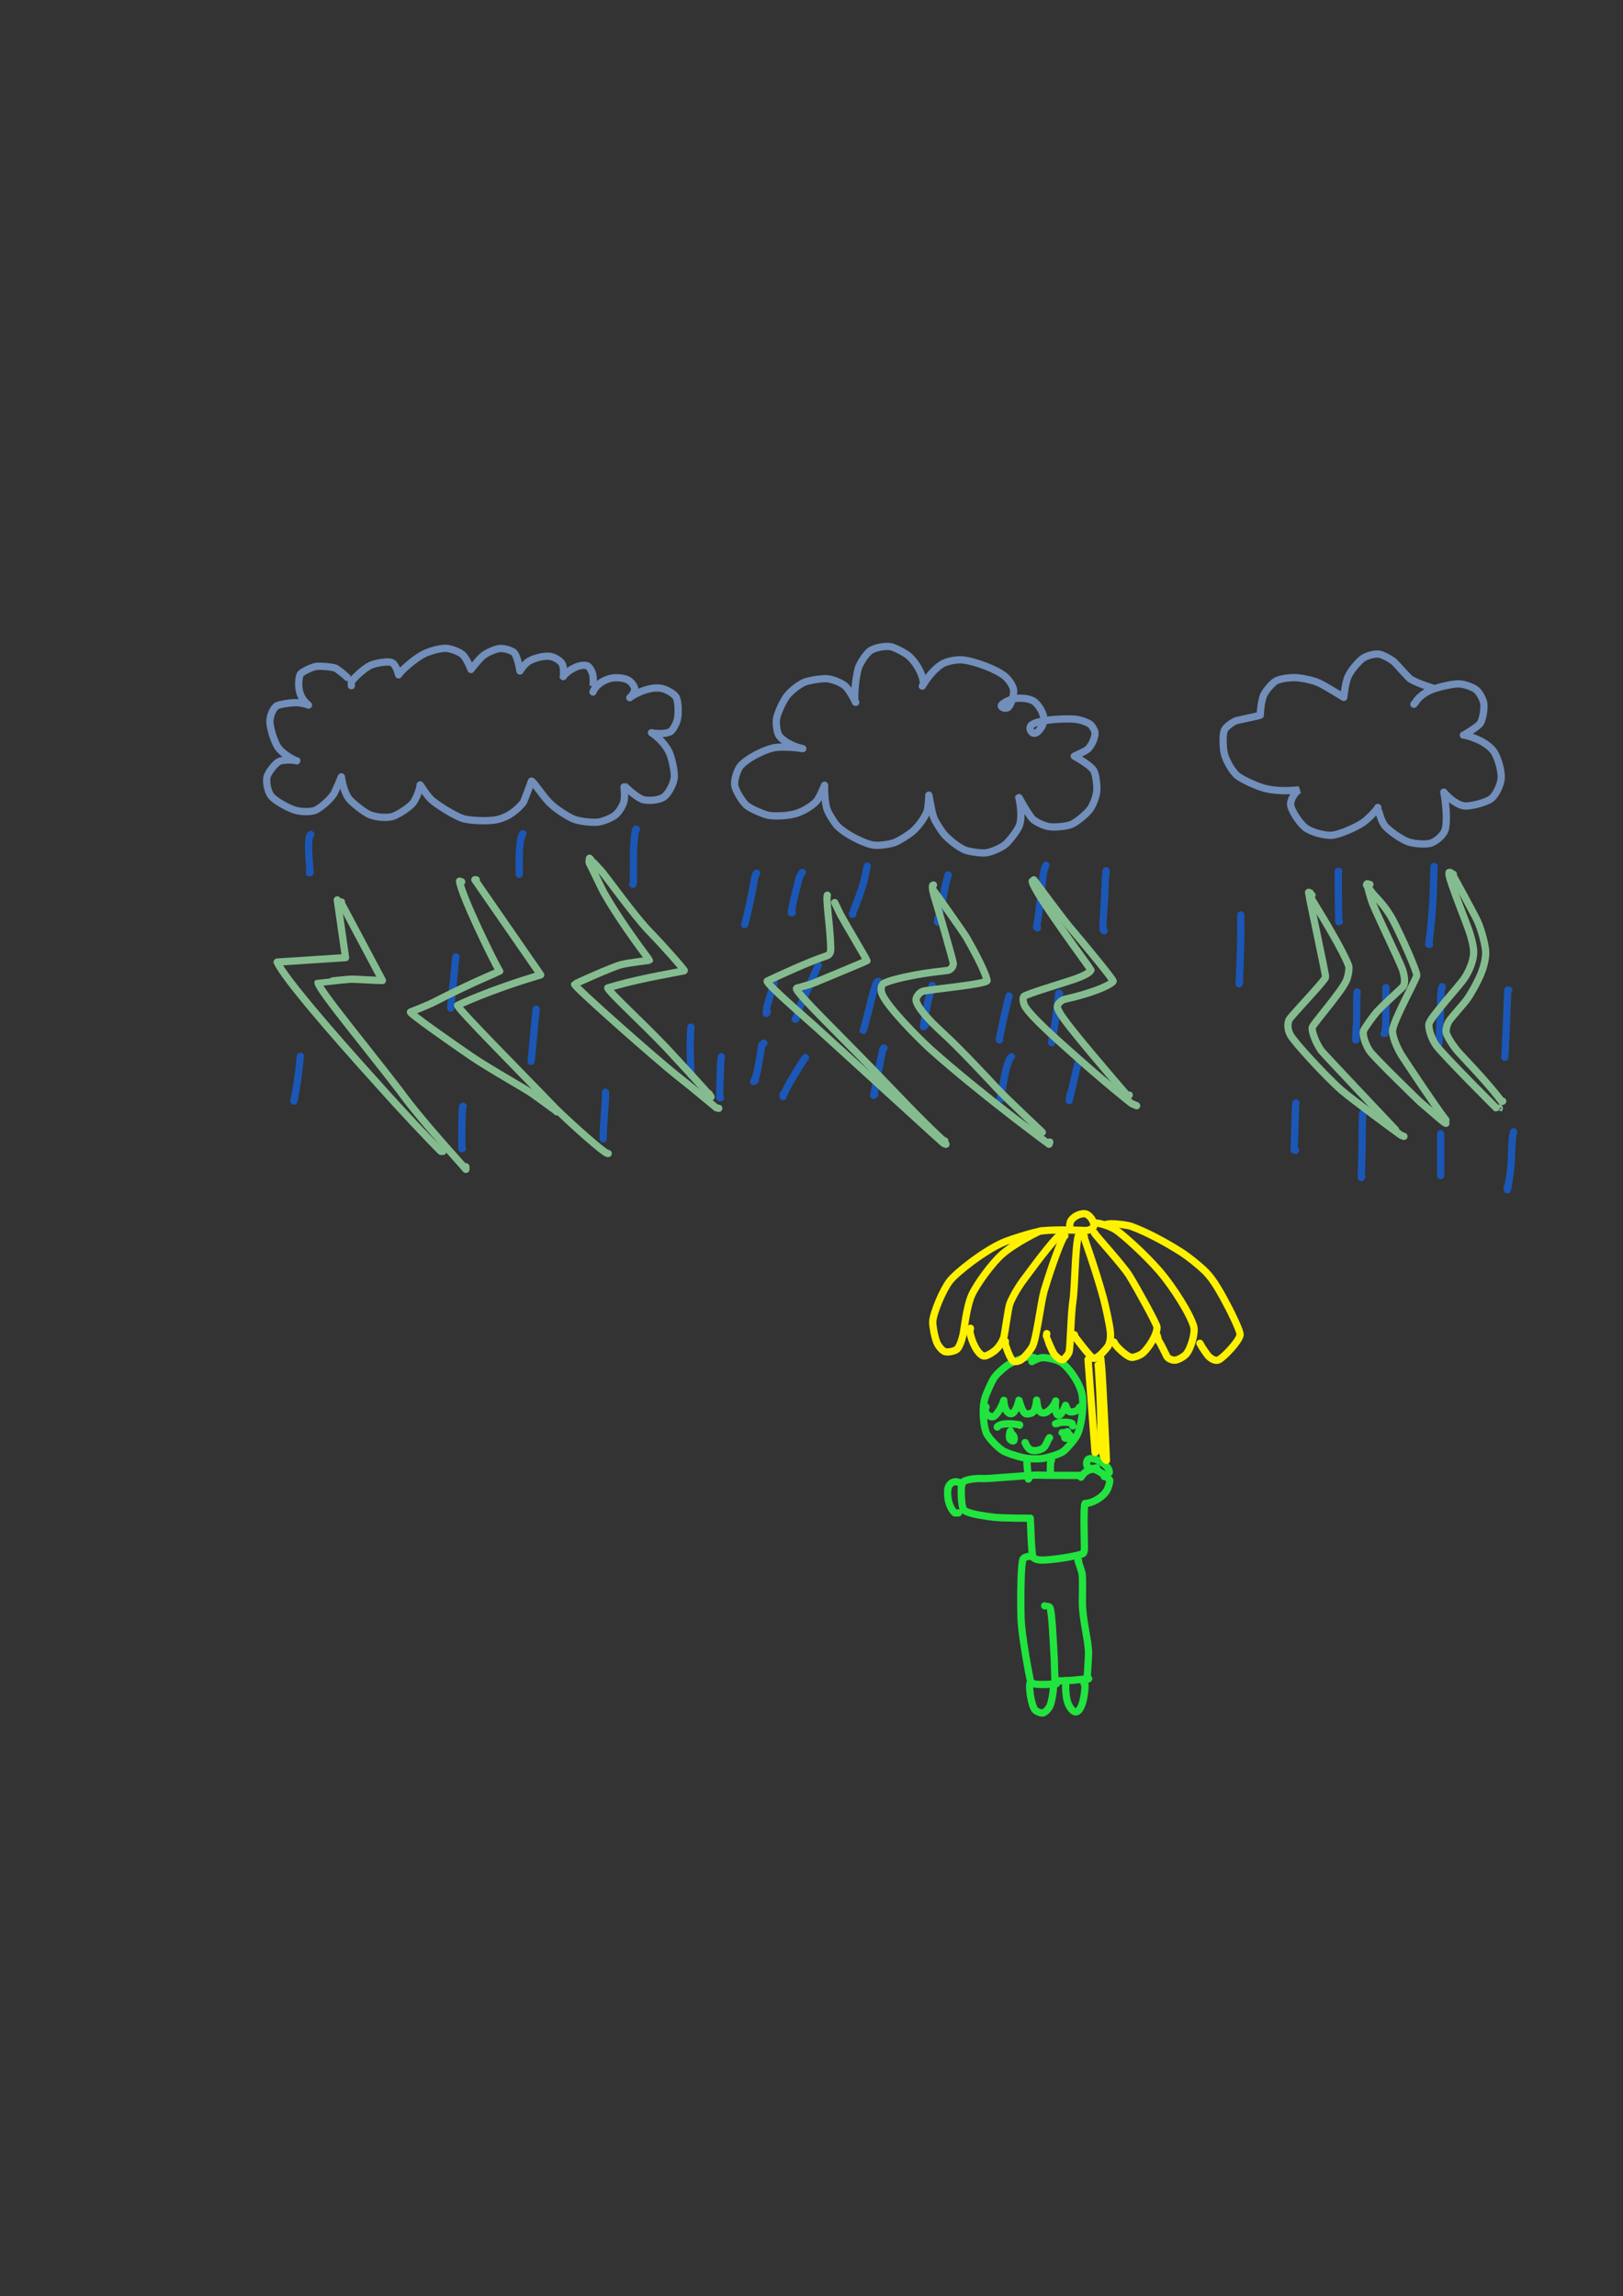 <?xml version="1.0" encoding="UTF-8" standalone="no"?>
<!DOCTYPE svg PUBLIC "-//W3C//DTD SVG 1.1//EN" "http://www.w3.org/Graphics/SVG/1.1/DTD/svg11.dtd">
<svg width="64.20" height="90.84" viewBox="0.00 0.00 535.00 757.00" xmlns="http://www.w3.org/2000/svg" xmlns:xlink="http://www.w3.org/1999/xlink">
<rect x="0.00" y="0.00" width="535.00" height="757.00" fill="#333333" stroke="none"/>
<g stroke-linecap="round" id="188">
<path d="M341.78,447.97 C340.91,447.44 339.56,447.27 338.89,447.32 C338.13,447.40 335.86,448.01 332.78,449.64 C331.53,450.32 328.90,452.57 327.77,454.11 C326.95,455.27 324.96,459.64 324.54,461.36 C323.65,465.17 324.30,470.71 325.24,472.64 C326.09,474.33 328.88,477.20 330.71,478.33 C331.80,478.97 334.58,479.93 337.27,480.55 C339.41,481.02 342.75,481.07 344.45,480.67 C348.40,479.73 350.23,478.81 350.84,478.23 C353.41,475.72 354.76,473.78 355.25,472.66 C356.71,469.20 357.45,462.33 356.51,458.95 C355.29,454.68 351.83,450.47 349.89,449.19 C348.15,448.07 344.74,447.47 343.48,447.58 C342.33,447.69 340.60,448.61 340.14,448.88" fill="none" stroke="rgb(33, 228, 63)" stroke-width="2.39" stroke-opacity="1.00" stroke-linejoin="round"/>
<path d="M325.04,463.81 C324.90,464.00 324.73,464.92 324.87,465.57 C325.02,466.19 326.27,466.97 326.93,467.10 C328.24,467.31 330.24,463.88 330.89,461.63 C330.86,463.87 332.03,466.31 333.46,466.05 C334.61,465.80 335.51,463.26 335.89,461.58 C335.93,461.59 336.84,465.53 338.10,466.05 C338.67,466.27 339.93,466.02 340.40,465.64 C341.41,464.80 341.67,462.14 341.71,461.57 C341.87,463.14 342.24,464.66 342.58,465.11 C344.41,467.48 347.60,463.42 348.00,461.85 C347.61,464.65 348.23,467.03 349.27,466.51 C350.13,466.05 351.07,463.81 351.25,463.29 C351.35,463.44 351.79,464.74 352.22,465.19 C352.75,465.70 354.53,465.50 355.34,464.68 C355.47,464.54 355.64,464.29 355.84,463.91" fill="none" stroke="rgb(33, 228, 63)" stroke-width="2.39" stroke-opacity="1.00" stroke-linejoin="round"/>
<path d="M328.72,470.45 C328.72,470.25 329.49,469.70 330.49,469.52 C333.00,469.09 336.08,469.72 336.11,469.73 C336.11,469.73 336.09,469.86 336.09,469.86" fill="none" stroke="rgb(33, 228, 63)" stroke-width="2.39" stroke-opacity="1.00" stroke-linejoin="round"/>
<path d="M333.07,471.76 C332.77,472.12 332.59,473.52 332.85,474.28 C333.05,474.84 333.87,475.16 334.18,474.96 C334.70,473.89 333.84,472.82 333.41,472.64 C333.35,472.62 333.27,472.58 333.15,472.52" fill="none" stroke="rgb(33, 228, 63)" stroke-width="2.39" stroke-opacity="1.00" stroke-linejoin="round"/>
<path d="M348.53,469.29 C348.53,469.29 347.93,469.36 347.93,469.36 C348.13,469.19 349.29,468.89 350.60,468.85 C351.82,468.82 353.00,469.02 353.38,469.29 C353.38,469.29 353.63,470.09 353.63,470.09" fill="none" stroke="rgb(33, 228, 63)" stroke-width="2.39" stroke-opacity="1.00" stroke-linejoin="round"/>
<path d="M351.91,471.99 C351.81,471.99 351.55,472.02 351.44,472.09 C351.09,472.31 350.81,473.62 351.01,474.04 C352.21,474.58 352.63,473.23 352.61,473.02 C352.45,472.82 352.19,472.63 351.91,472.54 C351.74,472.49 350.70,472.37 350.09,472.30" fill="none" stroke="rgb(33, 228, 63)" stroke-width="2.39" stroke-opacity="1.00" stroke-linejoin="round"/>
<path d="M337.87,475.59 C337.87,475.59 337.95,475.59 337.95,475.59 C338.21,476.42 338.88,477.41 339.45,477.81 C340.72,478.66 343.41,478.17 344.40,476.84 C344.80,476.29 345.47,474.69 345.61,474.46 C345.66,474.36 345.78,474.20 345.96,473.96" fill="none" stroke="rgb(33, 228, 63)" stroke-width="2.39" stroke-opacity="1.00" stroke-linejoin="round"/>
<path d="M338.55,482.42 C338.55,482.42 338.55,482.32 338.55,482.32 C338.55,482.32 338.50,482.27 338.50,482.27 C338.50,482.27 338.98,487.61 338.98,487.61 C338.98,487.61 339.30,487.00 339.30,487.00" fill="none" stroke="rgb(33, 228, 63)" stroke-width="2.39" stroke-opacity="1.00" stroke-linejoin="round"/>
<path d="M346.58,481.45 C346.58,481.45 346.40,481.47 346.40,481.47 C346.33,481.67 346.30,481.92 346.27,482.65 C346.21,484.22 346.21,485.29 346.27,485.81 C346.29,486.01 346.48,486.23 346.55,486.31" fill="none" stroke="rgb(33, 228, 63)" stroke-width="2.39" stroke-opacity="1.00" stroke-linejoin="round"/>
<path d="M356.42,486.33 C356.17,486.39 355.93,486.41 354.64,486.40 C351.31,486.40 345.72,486.40 341.88,486.29 C340.05,486.25 326.06,487.48 324.74,487.44 C320.19,487.23 317.37,488.06 317.08,489.05 C316.69,490.47 316.80,495.87 317.53,497.51 C317.93,498.37 320.26,499.29 327.75,500.20 C330.65,500.51 339.21,500.52 339.64,500.52 C339.70,500.70 339.94,511.93 340.49,513.22 C340.77,513.84 341.77,514.24 343.07,514.30 C346.58,514.42 355.38,512.94 356.93,512.19 C357.21,512.04 357.46,511.54 357.47,510.27 C357.46,508.72 357.08,496.28 357.67,495.65 C360.36,495.55 363.66,493.45 364.88,491.28 C365.39,490.36 365.86,488.58 365.83,488.07 C365.77,487.45 362.03,484.55 360.56,484.38 C359.32,484.26 357.56,485.11 356.67,486.50 C356.56,486.66 356.46,486.83 356.35,486.99" fill="none" stroke="rgb(33, 228, 63)" stroke-width="2.39" stroke-opacity="1.00" stroke-linejoin="round"/>
<path d="M361.45,483.85 C360.77,484.18 359.36,484.14 358.94,483.99 C358.13,483.67 357.95,481.90 358.57,481.20 C359.17,480.54 361.42,480.65 364.03,482.70 C365.39,483.77 365.73,484.97 365.66,485.44 C365.66,485.44 364.00,486.78 364.00,486.78" fill="none" stroke="rgb(33, 228, 63)" stroke-width="2.39" stroke-opacity="1.00" stroke-linejoin="round"/>
<path d="M317.08,489.48 C317.08,489.48 317.08,489.29 317.08,489.29 C316.94,489.07 315.92,488.57 315.32,488.49 C313.89,488.31 312.59,489.43 312.43,491.07 C311.99,496.12 314.54,498.78 314.87,498.79 C314.99,498.79 315.35,498.78 315.94,498.75" fill="none" stroke="rgb(33, 228, 63)" stroke-width="2.39" stroke-opacity="1.00" stroke-linejoin="round"/>
<path d="M340.16,513.18 C340.00,513.13 339.87,513.09 339.76,513.08 C338.80,513.00 337.58,513.41 337.25,513.94 C336.57,515.17 336.39,524.82 336.55,532.64 C336.57,538.84 339.63,554.16 339.73,554.45 C340.12,555.51 344.11,555.44 348.23,555.10 C348.23,555.10 348.36,554.60 348.36,554.60" fill="none" stroke="rgb(33, 228, 63)" stroke-width="2.39" stroke-opacity="1.00" stroke-linejoin="round"/>
<path d="M355.56,514.48 C355.56,514.48 355.36,514.48 355.36,514.48 C355.41,514.80 356.52,517.75 356.71,518.84 C356.86,519.77 356.87,522.37 356.79,527.66 C356.70,533.97 358.92,541.00 358.82,545.21 C358.75,547.58 358.38,552.69 358.39,552.90 C358.40,553.08 358.46,553.31 358.57,553.60" fill="none" stroke="rgb(33, 228, 63)" stroke-width="2.39" stroke-opacity="1.00" stroke-linejoin="round"/>
<path d="M344.36,529.39 C344.34,529.39 345.58,529.52 346.01,529.86 C346.74,530.52 347.22,541.43 347.54,547.26 C347.57,549.74 347.74,553.88 347.75,553.99 C349.89,554.46 357.43,553.57 358.45,553.43 C358.64,553.41 358.78,553.40 358.87,553.40" fill="none" stroke="rgb(33, 228, 63)" stroke-width="2.39" stroke-opacity="1.00" stroke-linejoin="round"/>
<path d="M339.96,554.90 C339.96,554.90 339.61,554.82 339.61,554.82 C338.99,555.45 339.86,562.16 341.16,563.68 C341.77,564.37 343.26,564.82 343.79,564.73 C344.33,564.60 345.48,563.64 346.03,562.54 C346.67,561.19 347.26,557.80 347.26,555.71 C347.26,555.71 347.36,555.80 347.36,555.80" fill="none" stroke="rgb(33, 228, 63)" stroke-width="2.39" stroke-opacity="1.00" stroke-linejoin="round"/>
<path d="M351.36,554.30 C351.36,554.30 351.36,554.05 351.36,554.05 C351.36,554.05 351.31,554.00 351.31,554.00 C351.27,554.07 351.26,554.37 351.26,554.51 C351.26,557.88 351.46,560.20 352.18,561.83 C352.89,563.38 353.89,564.30 354.45,564.36 C356.88,564.51 357.74,557.58 357.66,555.41 C357.66,555.41 357.37,555.10 357.37,555.10" fill="none" stroke="rgb(33, 228, 63)" stroke-width="2.39" stroke-opacity="1.00" stroke-linejoin="round"/>
<path d="M352.91,405.09 C352.91,405.09 352.74,405.04 352.74,405.04 C352.59,404.78 352.56,403.71 352.77,402.98 C353.26,401.36 355.76,399.98 357.58,400.12 C359.13,400.26 360.99,402.92 360.49,404.36 C360.22,405.05 359.14,405.68 357.69,405.65 C354.47,405.51 346.83,405.30 343.38,405.80 C340.42,406.24 333.22,408.53 330.78,409.56 C324.48,412.28 315.46,419.33 313.10,422.28 C310.83,425.17 307.55,432.96 307.46,435.80 C307.45,437.36 308.10,440.74 308.78,442.49 C309.27,443.70 310.48,445.23 311.44,445.58 C312.59,445.96 314.85,445.35 315.46,444.81 C316.04,444.25 316.84,442.70 317.48,439.88 C317.85,438.18 318.60,430.71 320.36,426.85 C322.07,423.16 327.16,416.27 330.33,413.50 C334.87,409.56 343.08,405.62 343.26,405.66 C343.31,405.68 343.46,405.70 343.72,405.72" fill="none" stroke="rgb(255, 242, 0)" stroke-width="2.39" stroke-opacity="1.00" stroke-linejoin="round"/>
<path d="M349.81,407.09 C349.81,407.09 349.78,406.86 349.78,406.86 C348.30,407.50 342.89,414.46 337.08,422.38 C335.08,425.16 333.37,428.36 332.81,429.99 C332.34,431.41 331.16,439.93 330.91,440.79 C330.43,442.36 329.29,444.08 328.12,445.10 C326.99,446.07 325.09,447.16 324.31,447.04 C322.42,446.67 320.24,442.41 319.74,439.11 C319.69,438.83 319.81,438.33 319.90,437.89" fill="none" stroke="rgb(255, 242, 0)" stroke-width="2.39" stroke-opacity="1.00" stroke-linejoin="round"/>
<path d="M351.02,407.42 C351.02,407.42 351.02,407.31 351.02,407.31 C350.12,407.99 346.85,416.71 344.14,425.72 C343.06,429.67 341.63,441.55 340.28,444.00 C339.56,445.28 337.63,447.56 336.60,448.28 C335.66,448.91 334.39,449.01 333.92,448.66 C332.81,447.77 331.35,443.20 331.36,443.12 C331.37,442.99 331.39,442.70 331.42,442.23" fill="none" stroke="rgb(255, 242, 0)" stroke-width="2.39" stroke-opacity="1.00" stroke-linejoin="round"/>
<path d="M355.56,407.42 C355.56,407.42 355.45,407.42 355.45,407.42 C354.35,411.60 354.37,424.22 353.68,428.80 C352.93,433.78 352.85,444.83 352.35,445.92 C351.83,446.94 350.88,448.09 350.30,448.28 C349.60,448.47 348.09,447.39 347.26,446.06 C346.74,445.18 344.87,440.77 344.88,440.72 C344.93,440.36 344.99,440.00 345.05,439.64" fill="none" stroke="rgb(255, 242, 0)" stroke-width="2.39" stroke-opacity="1.00" stroke-linejoin="round"/>
<path d="M357.44,407.64 C357.39,407.58 357.33,407.53 357.28,407.47 C357.26,407.46 357.24,407.44 357.22,407.42 C357.40,408.33 360.95,417.77 363.78,428.12 C364.50,430.82 365.75,436.59 366.02,439.08 C366.26,441.39 365.66,443.29 365.10,444.02 C362.66,447.13 361.07,447.95 360.35,447.79 C359.50,447.54 354.44,440.81 354.40,440.73 C354.39,440.70 354.32,440.46 354.17,440.01" fill="none" stroke="rgb(255, 242, 0)" stroke-width="2.39" stroke-opacity="1.00" stroke-linejoin="round"/>
<path d="M360.88,406.53 C360.88,406.53 360.77,406.53 360.77,406.53 C361.44,407.53 370.32,417.39 372.15,420.34 C375.18,425.26 381.17,436.24 381.37,437.40 C381.70,439.59 378.45,444.85 376.34,446.35 C375.42,446.98 373.76,447.55 373.00,447.48 C371.39,447.28 368.34,444.14 367.97,443.66 C367.78,443.41 367.52,442.99 367.19,442.40" fill="none" stroke="rgb(255, 242, 0)" stroke-width="2.39" stroke-opacity="1.00" stroke-linejoin="round"/>
<path d="M361.65,403.21 C361.65,403.21 361.54,403.21 361.54,403.21 C362.73,403.27 365.99,404.27 367.86,405.49 C369.99,406.91 377.30,413.35 382.30,419.14 C386.77,424.39 392.33,433.18 393.52,437.39 C394.04,439.39 392.62,444.52 391.01,446.39 C390.19,447.32 388.42,448.26 387.45,448.40 C386.48,448.51 385.18,448.00 384.67,447.22 C384.48,446.91 382.82,443.31 381.93,441.98 C381.84,441.85 381.75,441.47 381.47,440.30" fill="none" stroke="rgb(255, 242, 0)" stroke-width="2.39" stroke-opacity="1.00" stroke-linejoin="round"/>
<path d="M364.20,403.76 C364.32,403.73 365.04,403.44 366.43,403.43 C368.13,403.44 371.65,403.85 372.92,404.30 C377.67,406.07 383.69,409.15 389.75,413.03 C391.58,414.24 395.12,416.97 397.51,419.34 C399.89,421.73 402.29,425.86 405.21,431.49 C405.67,432.41 408.98,438.96 408.79,440.12 C408.27,442.36 403.64,447.24 401.78,448.28 C400.84,448.78 399.26,448.18 398.13,446.81 C397.62,446.18 396.41,444.37 396.29,444.17 C396.19,444.01 395.94,443.56 395.53,442.85" fill="none" stroke="rgb(255, 242, 0)" stroke-width="2.39" stroke-opacity="1.00" stroke-linejoin="round"/>
<path d="M358.77,448.16 C358.77,448.16 358.66,448.19 358.66,448.19 C358.66,448.19 360.98,478.82 360.98,478.82 C360.98,478.82 361.10,478.80 361.10,478.80 C361.10,478.80 361.21,478.61 361.21,478.61" fill="none" stroke="rgb(255, 242, 0)" stroke-width="2.39" stroke-opacity="1.00" stroke-linejoin="round"/>
<path d="M362.87,447.83 C362.89,448.43 363.02,449.59 363.12,450.43 C363.44,453.67 364.75,481.20 364.72,481.47 C363.71,481.04 362.81,477.70 362.87,471.29 C362.98,464.20 362.11,451.31 362.09,451.05 C362.09,450.93 362.05,450.56 361.98,449.93" fill="none" stroke="rgb(255, 242, 0)" stroke-width="2.39" stroke-opacity="1.00" stroke-linejoin="round"/>
<path d="M102.44,275.10 C102.00,275.34 101.78,276.34 101.72,278.64 C101.67,280.72 102.08,286.17 102.20,287.69 C102.20,287.69 101.97,287.73 101.97,287.73" fill="none" stroke="rgb(27, 87, 183)" stroke-width="2.39" stroke-opacity="1.00" stroke-linejoin="round"/>
<path d="M99.04,348.44 C99.04,348.44 99.04,348.20 99.04,348.20 C98.99,348.27 98.90,348.86 98.81,350.02 C98.52,353.57 97.67,359.40 96.88,362.97 C96.88,362.99 96.85,363.04 96.86,363.02" fill="none" stroke="rgb(27, 87, 183)" stroke-width="2.39" stroke-opacity="1.00" stroke-linejoin="round"/>
<path d="M172.38,274.86 C171.77,275.33 171.29,277.84 171.17,282.07 C171.14,283.22 171.16,285.97 171.17,287.04 C171.17,287.32 171.17,287.72 171.17,288.25" fill="none" stroke="rgb(27, 87, 183)" stroke-width="2.39" stroke-opacity="1.00" stroke-linejoin="round"/>
<path d="M150.28,315.42 C150.10,316.33 149.91,318.77 149.77,320.56 C149.73,321.11 148.66,330.76 148.58,331.96 C148.57,332.09 148.57,332.23 148.58,332.37" fill="none" stroke="rgb(27, 87, 183)" stroke-width="2.39" stroke-opacity="1.00" stroke-linejoin="round"/>
<path d="M152.71,364.72 C152.71,364.72 152.59,364.72 152.59,364.72 C152.40,364.52 152.22,369.66 152.23,375.20 C152.23,376.51 152.23,378.25 152.23,378.69 C152.23,378.69 152.43,378.66 152.43,378.66" fill="none" stroke="rgb(27, 87, 183)" stroke-width="2.39" stroke-opacity="1.00" stroke-linejoin="round"/>
<path d="M176.75,332.66 C176.68,333.37 176.47,335.39 176.34,336.69 C175.98,340.56 175.20,348.98 175.16,349.27 C175.14,349.45 175.10,349.67 175.05,349.90" fill="none" stroke="rgb(27, 87, 183)" stroke-width="2.39" stroke-opacity="1.00" stroke-linejoin="round"/>
<path d="M199.58,360.10 C199.59,361.14 199.59,361.90 199.58,362.37 C199.52,364.30 198.83,370.67 198.85,375.44 C198.85,375.44 198.85,373.63 198.85,373.63" fill="none" stroke="rgb(27, 87, 183)" stroke-width="2.39" stroke-opacity="1.00" stroke-linejoin="round"/>
<path d="M209.78,273.40 C209.78,273.40 209.66,273.28 209.66,273.28 C209.42,273.27 208.90,277.33 208.84,279.97 C208.81,281.27 208.81,290.92 208.81,290.93 C208.79,291.09 208.72,291.29 208.61,291.54" fill="none" stroke="rgb(27, 87, 183)" stroke-width="2.39" stroke-opacity="1.00" stroke-linejoin="round"/>
<path d="M227.75,338.62 C227.68,339.60 227.52,342.32 227.50,343.53 C227.45,346.20 227.77,353.39 227.75,354.52 C227.75,354.52 227.97,354.08 227.97,354.08" fill="none" stroke="rgb(27, 87, 183)" stroke-width="2.39" stroke-opacity="1.00" stroke-linejoin="round"/>
<path d="M237.79,348.40 C237.69,348.88 237.60,349.74 237.52,351.19 C237.31,355.81 237.26,358.26 237.26,361.74 C237.26,361.74 237.47,361.95 237.47,361.95" fill="none" stroke="rgb(27, 87, 183)" stroke-width="2.39" stroke-opacity="1.00" stroke-linejoin="round"/>
<path d="M251.79,343.91 C251.58,344.01 251.25,344.26 251.13,344.50 C250.96,344.86 250.01,353.19 248.70,356.16 C248.59,356.40 248.50,356.54 248.42,356.56 C248.42,356.56 248.99,356.17 248.99,356.17" fill="none" stroke="rgb(27, 87, 183)" stroke-width="2.39" stroke-opacity="1.00" stroke-linejoin="round"/>
<path d="M265.53,348.66 C265.37,348.82 265.19,349.04 265.00,349.32 C264.27,350.39 262.26,353.69 261.34,355.21 C259.13,358.78 258.16,361.23 258.15,361.49 C258.15,361.49 258.13,360.84 258.13,360.84" fill="none" stroke="rgb(27, 87, 183)" stroke-width="2.39" stroke-opacity="1.00" stroke-linejoin="round"/>
<path d="M255.23,323.83 C255.27,323.94 252.86,331.35 252.72,332.29 C252.67,332.61 252.63,333.22 252.60,334.11 C252.60,334.11 252.95,333.58 252.95,333.58" fill="none" stroke="rgb(27, 87, 183)" stroke-width="2.39" stroke-opacity="1.00" stroke-linejoin="round"/>
<path d="M269.76,318.28 C269.26,319.01 266.82,325.12 265.41,328.01 C263.27,332.43 262.82,334.06 262.42,335.92 C262.42,335.92 262.14,336.03 262.14,336.03" fill="none" stroke="rgb(27, 87, 183)" stroke-width="2.39" stroke-opacity="1.00" stroke-linejoin="round"/>
<path d="M249.41,287.90 C249.12,288.06 248.90,288.66 248.59,290.42 C247.63,295.86 246.56,300.81 245.67,304.11 C245.60,304.35 245.53,304.59 245.45,304.82" fill="none" stroke="rgb(27, 87, 183)" stroke-width="2.39" stroke-opacity="1.00" stroke-linejoin="round"/>
<path d="M264.47,287.63 C264.20,287.85 263.69,288.61 263.42,289.48 C263.25,290.00 262.17,294.57 261.96,295.36 C261.37,297.63 261.21,298.43 260.84,300.91 C260.84,300.91 261.19,300.88 261.19,300.88" fill="none" stroke="rgb(27, 87, 183)" stroke-width="2.39" stroke-opacity="1.00" stroke-linejoin="round"/>
<path d="M285.87,285.52 C285.59,287.01 285.08,289.42 284.73,290.73 C283.65,294.74 280.96,301.18 280.96,301.21 C280.95,301.24 280.96,301.31 280.99,301.42 C280.99,301.42 281.12,301.37 281.12,301.37" fill="none" stroke="rgb(27, 87, 183)" stroke-width="2.39" stroke-opacity="1.00" stroke-linejoin="round"/>
<path d="M312.56,288.42 C311.90,290.63 311.48,292.39 311.06,294.87 C310.23,299.72 309.19,302.83 309.06,303.36 C309.02,303.50 309.02,303.70 309.07,303.96" fill="none" stroke="rgb(27, 87, 183)" stroke-width="2.39" stroke-opacity="1.00" stroke-linejoin="round"/>
<path d="M289.57,323.56 C289.57,323.56 289.31,323.56 289.31,323.56 C288.63,324.12 287.90,326.79 286.45,332.64 C285.34,337.09 284.77,339.13 284.64,339.42 C284.62,339.46 284.59,339.55 284.55,339.68" fill="none" stroke="rgb(27, 87, 183)" stroke-width="2.39" stroke-opacity="1.00" stroke-linejoin="round"/>
<path d="M291.42,345.49 C291.22,345.59 291.09,345.70 291.02,345.83 C290.89,346.14 289.56,353.46 288.78,357.03 C288.65,357.65 288.20,360.17 288.03,361.11 C288.03,361.11 288.36,360.78 288.36,360.78" fill="none" stroke="rgb(27, 87, 183)" stroke-width="2.39" stroke-opacity="1.00" stroke-linejoin="round"/>
<path d="M307.27,324.88 C306.39,327.55 305.24,332.95 304.74,336.18 C304.63,336.94 304.51,337.70 304.40,338.46 C304.40,338.46 304.99,337.99 304.99,337.99" fill="none" stroke="rgb(27, 87, 183)" stroke-width="2.39" stroke-opacity="1.00" stroke-linejoin="round"/>
<path d="M332.64,328.32 C332.10,330.13 330.80,335.98 330.09,339.15 C329.80,340.57 329.60,341.57 329.50,342.14 C329.45,342.44 329.44,342.68 329.46,342.84" fill="none" stroke="rgb(27, 87, 183)" stroke-width="2.39" stroke-opacity="1.00" stroke-linejoin="round"/>
<path d="M333.43,348.40 C332.93,348.57 332.01,350.51 331.23,354.36 C330.60,357.55 329.81,361.94 329.76,362.26 C329.76,362.26 330.16,362.23 330.16,362.23" fill="none" stroke="rgb(27, 87, 183)" stroke-width="2.39" stroke-opacity="1.00" stroke-linejoin="round"/>
<path d="M355.62,349.72 C354.88,351.89 353.70,357.66 353.27,359.33 C352.89,360.80 352.67,361.75 352.45,362.83 C352.45,362.83 352.71,360.81 352.71,360.81" fill="none" stroke="rgb(27, 87, 183)" stroke-width="2.39" stroke-opacity="1.00" stroke-linejoin="round"/>
<path d="M349.28,327.53 C349.28,327.53 349.15,327.39 349.15,327.39 C349.15,327.39 349.02,327.50 349.02,327.50 C348.79,329.41 348.00,335.79 347.77,337.26 C347.49,339.09 346.88,342.45 346.64,343.72 C346.64,343.72 346.84,343.30 346.84,343.30" fill="none" stroke="rgb(27, 87, 183)" stroke-width="2.39" stroke-opacity="1.00" stroke-linejoin="round"/>
<path d="M344.79,285.25 C344.40,285.87 343.99,287.35 343.75,289.40 C342.84,298.63 341.89,304.39 341.70,305.72 C341.70,305.72 342.00,305.89 342.00,305.89" fill="none" stroke="rgb(27, 87, 183)" stroke-width="2.39" stroke-opacity="1.00" stroke-linejoin="round"/>
<path d="M364.60,287.10 C364.40,289.19 364.31,290.49 364.27,292.18 C364.09,298.18 363.43,304.59 363.60,306.24 C363.64,306.56 363.76,306.77 363.96,306.85" fill="none" stroke="rgb(27, 87, 183)" stroke-width="2.39" stroke-opacity="1.00" stroke-linejoin="round"/>
<path d="M408.99,301.63 C408.99,303.02 408.99,305.66 409.00,306.92 C409.02,313.72 408.53,323.06 408.46,324.33 C408.46,324.33 408.68,322.76 408.68,322.76" fill="none" stroke="rgb(27, 87, 183)" stroke-width="2.39" stroke-opacity="1.00" stroke-linejoin="round"/>
<path d="M441.31,287.27 C441.31,287.27 441.14,287.27 441.14,287.27 C441.14,287.98 441.14,290.01 441.14,291.33 C441.17,298.60 441.31,302.45 441.31,303.86 C441.31,303.86 441.46,303.83 441.46,303.83" fill="none" stroke="rgb(27, 87, 183)" stroke-width="2.39" stroke-opacity="1.00" stroke-linejoin="round"/>
<path d="M472.77,285.63 C472.63,285.76 472.58,289.01 472.56,291.32 C472.35,299.89 471.47,307.89 470.96,311.31 C470.96,311.31 471.21,311.35 471.21,311.35" fill="none" stroke="rgb(27, 87, 183)" stroke-width="2.39" stroke-opacity="1.00" stroke-linejoin="round"/>
<path d="M475.39,325.28 C475.16,325.88 474.98,326.95 474.93,328.47 C474.80,337.78 474.36,343.98 474.23,344.22 C474.23,344.22 473.99,343.27 473.99,343.27" fill="none" stroke="rgb(27, 87, 183)" stroke-width="2.39" stroke-opacity="1.00" stroke-linejoin="round"/>
<path d="M456.87,325.61 C456.87,329.35 456.84,336.73 456.81,337.41 C456.77,338.22 456.65,339.55 456.52,340.70 C456.52,340.70 456.27,340.73 456.27,340.73" fill="none" stroke="rgb(27, 87, 183)" stroke-width="2.39" stroke-opacity="1.00" stroke-linejoin="round"/>
<path d="M447.37,327.08 C447.17,328.07 447.22,334.58 447.18,336.57 C447.16,337.41 446.92,342.10 446.88,342.80 C446.88,342.80 447.01,342.86 447.01,342.86" fill="none" stroke="rgb(27, 87, 183)" stroke-width="2.39" stroke-opacity="1.00" stroke-linejoin="round"/>
<path d="M427.22,363.62 C427.16,363.67 427.07,364.17 427.05,364.90 C427.05,365.08 426.59,378.75 426.60,379.12 C426.60,379.12 427.04,379.23 427.04,379.23" fill="none" stroke="rgb(27, 87, 183)" stroke-width="2.39" stroke-opacity="1.00" stroke-linejoin="round"/>
<path d="M449.17,367.06 C449.03,370.37 448.98,373.07 449.01,376.56 C449.02,379.69 448.68,388.08 448.72,388.22 C448.72,388.22 448.93,387.87 448.93,387.87" fill="none" stroke="rgb(27, 87, 183)" stroke-width="2.39" stroke-opacity="1.00" stroke-linejoin="round"/>
<path d="M474.90,373.77 C474.90,376.67 474.90,382.71 474.90,385.85 C474.90,386.42 474.90,386.99 474.90,387.56 C474.90,387.56 474.90,386.85 474.90,386.85" fill="none" stroke="rgb(27, 87, 183)" stroke-width="2.39" stroke-opacity="1.00" stroke-linejoin="round"/>
<path d="M497.34,326.42 C497.29,326.42 497.23,326.42 497.18,326.42 C497.12,326.42 497.07,326.42 497.01,326.42 C497.02,326.38 497.02,326.50 497.01,326.54 C496.88,328.99 496.81,332.23 496.59,337.05 C496.44,340.54 496.22,346.12 496.03,348.52 C496.03,348.52 496.03,348.21 496.03,348.21" fill="none" stroke="rgb(27, 87, 183)" stroke-width="2.39" stroke-opacity="1.00" stroke-linejoin="round"/>
<path d="M498.98,373.12 C498.53,374.15 498.39,376.31 498.20,382.06 C497.93,387.48 497.04,391.54 496.87,392.25 C496.87,392.25 496.85,391.36 496.85,391.36" fill="none" stroke="rgb(27, 87, 183)" stroke-width="2.39" stroke-opacity="1.00" stroke-linejoin="round"/>
<path d="M114.43,223.30 C113.56,222.39 111.28,220.62 110.66,220.30 C109.87,219.91 105.47,219.44 104.01,219.73 C102.60,220.03 99.82,221.37 99.14,222.09 C98.38,222.98 98.18,226.51 98.96,228.72 C99.65,230.58 100.90,231.83 101.67,232.45 C101.82,232.40 99.99,231.84 98.33,231.68 C96.48,231.51 92.37,232.11 91.30,232.66 C90.18,233.28 89.03,235.72 88.97,237.59 C88.92,240.12 90.49,244.74 91.71,246.48 C93.56,248.97 97.85,251.04 97.86,250.81 C96.12,250.42 93.25,250.45 92.02,251.02 C90.72,251.67 88.65,254.32 88.10,255.84 C87.58,257.38 88.11,260.66 89.31,262.34 C90.46,263.87 95.04,266.52 97.55,267.17 C99.94,267.77 102.53,267.60 103.76,267.20 C105.27,266.66 108.69,263.83 110.06,261.67 C110.61,260.76 112.30,256.62 112.53,256.09 C112.92,258.92 113.90,261.81 114.95,263.21 C116.10,264.70 119.84,267.64 121.71,268.51 C123.83,269.45 127.46,269.76 129.43,269.17 C131.26,268.58 134.50,266.45 135.89,265.01 C137.12,263.67 138.44,260.06 138.50,258.75 C138.66,258.82 140.36,261.83 142.08,263.52 C143.81,265.21 149.97,269.01 152.57,269.86 C154.69,270.52 160.87,270.91 164.13,270.14 C167.71,269.26 170.32,267.15 172.44,264.62 C172.76,264.22 174.86,258.42 175.19,257.50 C175.66,257.40 178.62,261.99 180.90,264.40 C183.16,266.78 187.65,269.55 189.58,270.21 C191.54,270.85 195.35,271.23 197.08,271.04 C198.87,270.82 201.82,269.58 202.94,268.62 C204.04,267.64 205.30,265.69 205.70,264.11 C206.10,262.46 205.63,258.82 205.64,258.84 C207.12,260.48 209.96,262.77 211.58,263.47 C213.33,264.19 217.14,263.85 218.77,262.80 C220.35,261.73 222.13,258.26 222.28,256.22 C222.39,254.16 221.43,249.76 220.55,247.94 C218.77,244.38 215.85,242.27 214.74,241.56 C216.28,241.94 219.24,242.00 220.86,241.29 C221.59,240.94 223.02,238.72 223.36,236.78 C223.71,234.68 223.54,231.15 222.92,229.91 C222.26,228.67 219.38,227.03 217.47,226.84 C213.06,226.45 208.14,229.45 207.59,230.01 C208.24,229.69 209.26,227.88 209.24,227.18 C209.20,226.50 208.47,225.09 207.21,224.29 C205.83,223.44 202.92,223.17 200.99,223.70 C196.98,224.87 195.71,227.41 195.47,228.14 C195.47,228.15 195.68,224.60 195.49,222.93 C195.29,221.28 194.16,219.67 193.59,219.48 C190.49,218.58 186.11,221.96 185.67,223.06 C185.80,222.75 185.98,220.53 185.37,218.95 C185.06,218.20 183.40,216.86 181.64,216.43 C179.61,215.97 175.46,217.04 173.84,218.33 C172.60,219.35 171.71,220.66 171.40,221.21 C170.83,217.81 170.06,215.90 169.53,215.23 C168.96,214.59 166.44,213.64 164.68,213.80 C163.16,213.98 160.51,215.15 159.16,216.23 C157.85,217.31 155.25,220.71 155.25,220.71 C154.88,219.65 153.82,217.35 152.86,216.19 C151.80,214.96 148.83,213.85 147.06,213.73 C145.63,213.66 141.97,214.34 139.16,215.88 C136.26,217.51 132.12,221.20 131.38,222.47 C130.86,220.34 130.02,218.73 129.03,218.37 C127.73,217.96 123.99,218.53 122.20,219.31 C119.50,220.54 115.84,224.54 115.81,224.69 C115.78,224.85 115.78,225.31 115.82,226.05" fill="none" stroke="rgb(114, 142, 186)" stroke-width="2.39" stroke-opacity="1.00" stroke-linejoin="round"/>
<path d="M304.38,225.06 C304.39,223.49 302.95,219.47 299.79,216.45 C298.67,215.40 295.10,213.49 293.58,213.18 C291.84,212.86 288.35,213.47 286.84,214.54 C285.52,215.51 283.68,218.31 283.09,219.85 C281.88,223.13 281.36,231.62 282.07,231.54 C281.29,229.89 279.66,227.15 278.68,226.24 C277.41,225.09 274.59,223.94 272.65,223.76 C270.90,223.63 266.80,224.26 265.18,224.91 C263.36,225.66 260.57,227.86 259.24,229.65 C258.03,231.31 256.33,235.07 255.99,236.81 C255.68,238.49 256.14,241.25 256.63,242.20 C257.68,244.15 261.40,246.13 264.63,246.80 C262.08,246.37 257.84,246.10 255.49,246.45 C252.02,246.99 245.95,250.16 243.96,252.66 C242.98,253.94 241.95,257.24 242.18,258.90 C242.46,260.64 244.69,264.31 246.09,265.52 C247.49,266.69 251.68,268.46 253.35,268.79 C255.55,269.20 259.71,268.97 262.35,268.22 C264.91,267.45 268.21,265.44 269.48,263.70 C270.27,262.57 271.69,259.22 271.81,258.87 C271.73,262.28 272.17,265.42 272.61,266.73 C273.07,268.11 274.83,270.98 275.95,272.21 C278.51,274.97 285.32,278.38 288.28,278.65 C290.03,278.80 293.39,278.34 294.93,277.75 C296.27,277.22 299.31,275.39 300.94,274.01 C302.76,272.44 305.04,269.19 305.59,267.48 C306.00,266.15 306.21,262.56 306.19,262.14 C306.41,263.00 307.07,267.48 307.77,269.44 C308.26,270.80 310.44,274.25 311.49,275.35 C313.79,277.74 316.69,279.69 318.20,280.26 C319.58,280.76 323.12,281.31 324.81,281.18 C326.70,281.00 330.12,279.51 331.54,278.27 C332.75,277.19 335.29,273.93 335.96,272.34 C337.30,269.02 335.84,262.57 335.79,262.72 C337.47,265.81 339.60,269.29 340.52,270.12 C341.64,271.08 344.09,272.22 345.75,272.52 C347.52,272.81 351.51,272.49 353.23,271.76 C355.09,270.94 358.19,268.24 359.22,266.90 C360.26,265.49 361.32,262.82 361.53,260.89 C361.71,259.06 361.23,255.36 360.60,254.16 C359.51,252.18 354.49,249.50 354.11,249.28 C354.43,249.08 357.48,247.84 358.44,247.07 C359.92,245.85 361.18,242.77 360.93,241.35 C360.78,240.64 360.04,239.35 359.47,238.85 C358.77,238.27 356.18,237.19 354.07,237.07 C348.68,236.78 341.68,237.54 339.98,239.05 C338.99,240.00 339.83,241.73 340.98,241.76 C342.18,241.76 343.95,239.28 344.13,237.45 C344.28,235.80 342.74,232.54 340.76,231.18 C339.21,230.16 335.85,229.88 333.62,230.51 C331.84,231.04 330.27,232.08 330.10,232.53 C329.87,233.29 331.61,233.96 332.47,233.08 C333.38,232.10 334.27,228.96 334.13,227.51 C333.97,226.12 332.58,224.08 331.30,222.98 C328.69,220.78 321.58,218.00 317.31,217.55 C315.32,217.36 312.09,217.96 310.43,218.99 C307.12,221.09 304.66,225.13 304.28,225.79 C304.20,225.93 304.12,226.06 304.03,226.18" fill="none" stroke="rgb(114, 142, 186)" stroke-width="2.39" stroke-opacity="1.00" stroke-linejoin="round"/>
<path d="M472.89,227.02 C472.69,226.96 467.67,225.50 465.01,223.92 C464.23,223.45 460.63,219.23 459.64,218.29 C458.76,217.46 456.05,215.94 454.69,215.67 C453.28,215.41 450.61,216.09 449.19,217.08 C447.72,218.13 445.27,221.05 444.36,223.06 C443.57,224.86 442.98,229.15 442.96,229.91 C442.26,229.51 436.77,226.03 434.54,225.04 C432.62,224.20 428.96,223.48 427.11,223.40 C425.12,223.33 422.07,223.74 420.70,224.44 C419.36,225.17 417.12,227.79 416.48,229.33 C415.81,231.01 415.45,234.24 415.43,235.78 C414.78,236.05 408.69,237.27 407.74,237.52 C406.52,237.86 404.17,239.47 403.57,240.77 C403.01,242.07 403.08,246.25 403.57,248.42 C404.13,250.78 406.20,254.34 407.90,255.76 C409.43,257.00 414.50,259.32 417.17,259.97 C422.75,261.27 428.29,260.33 428.27,260.33 C426.85,261.21 425.26,263.65 425.45,265.42 C425.69,267.29 428.38,271.35 430.24,272.84 C432.20,274.35 436.82,275.64 439.41,275.32 C441.90,274.98 447.07,272.71 449.28,271.19 C451.58,269.57 454.37,266.30 454.18,266.19 C454.18,266.17 455.01,270.15 456.35,272.03 C457.62,273.74 461.94,276.72 464.13,277.51 C466.06,278.18 469.64,278.45 471.36,278.05 C473.44,277.51 475.80,275.21 476.31,273.74 C477.30,270.59 476.47,263.68 475.92,261.14 C478.02,263.63 480.83,265.54 482.84,265.71 C485.00,265.84 489.78,264.54 491.44,263.39 C492.93,262.32 494.65,258.96 494.85,256.64 C495.03,253.87 493.64,249.32 492.17,247.43 C489.39,243.98 483.41,242.34 482.38,242.34 C482.61,242.34 487.05,239.66 487.91,238.51 C488.78,237.28 489.33,233.69 489.13,232.02 C488.94,230.58 487.69,228.30 486.64,227.42 C485.49,226.50 482.68,225.53 480.95,225.45 C479.33,225.40 475.72,226.12 472.84,227.05 C468.16,228.60 466.71,231.38 466.61,231.53 C466.55,231.61 466.36,231.83 466.06,232.17" fill="none" stroke="rgb(114, 142, 186)" stroke-width="2.39" stroke-opacity="1.00" stroke-linejoin="round"/>
<path d="M478.13,287.63 C478.13,287.63 477.66,287.63 477.66,287.63 C477.57,287.86 477.65,288.57 477.97,289.72 C478.45,291.46 480.43,296.85 482.77,302.86 C484.51,307.31 485.67,310.88 485.78,313.78 C485.83,316.40 484.41,320.00 482.70,322.55 C480.93,325.15 471.37,335.51 471.02,337.61 C470.82,339.17 471.84,342.33 473.32,344.51 C475.41,347.51 493.98,366.08 493.92,365.95 C493.92,365.95 494.21,365.32 494.21,365.32" fill="none" stroke="rgb(133, 188, 143)" stroke-width="2.39" stroke-opacity="1.00" stroke-linejoin="round"/>
<path d="M479.07,288.19 C479.07,288.19 478.69,288.19 478.69,288.19 C479.60,289.58 486.33,302.08 487.05,303.68 C488.30,306.49 489.44,310.74 489.71,313.33 C489.90,315.36 489.28,318.32 488.18,321.01 C487.04,323.78 484.91,327.62 483.48,329.60 C482.82,330.50 478.41,335.53 477.85,336.33 C476.92,337.71 476.59,339.36 476.71,340.37 C476.93,341.67 479.32,345.35 481.15,347.29 C488.70,355.30 492.45,359.66 495.03,363.12 C495.03,363.12 495.34,363.02 495.34,363.02" fill="none" stroke="rgb(133, 188, 143)" stroke-width="2.39" stroke-opacity="1.00" stroke-linejoin="round"/>
<path d="M451.57,291.56 C451.48,291.59 451.11,291.47 450.84,291.37 C450.77,291.35 450.70,291.35 450.63,291.37 C450.62,291.35 451.39,295.12 452.60,298.20 C454.84,303.52 461.21,316.64 462.23,319.41 C462.98,321.48 463.37,324.09 462.51,325.23 C461.97,325.90 455.87,331.32 453.91,333.53 C452.66,334.95 449.80,338.89 449.45,339.85 C448.98,341.30 450.38,344.93 451.62,346.63 C453.49,349.14 467.70,362.90 468.03,363.20 C470.84,365.61 475.47,369.65 475.94,369.93 C476.03,369.98 476.26,370.11 476.63,370.32" fill="none" stroke="rgb(133, 188, 143)" stroke-width="2.39" stroke-opacity="1.00" stroke-linejoin="round"/>
<path d="M450.63,291.75 C450.63,291.75 450.44,291.75 450.44,291.75 C451.60,293.40 452.59,294.72 453.33,295.50 C455.84,298.06 457.70,300.64 459.08,303.18 C461.87,308.46 467.23,320.47 467.02,321.61 C466.69,323.11 459.74,335.62 459.05,339.48 C458.75,341.42 460.60,345.63 461.99,347.85 C464.06,351.07 473.19,364.74 476.04,368.46 C476.22,368.70 476.42,368.94 476.63,369.20" fill="none" stroke="rgb(133, 188, 143)" stroke-width="2.39" stroke-opacity="1.00" stroke-linejoin="round"/>
<path d="M431.92,294.37 C431.92,294.37 431.36,294.18 431.36,294.18 C431.63,296.64 437.19,321.66 436.95,322.22 C436.06,323.99 427.73,332.66 425.22,335.75 C424.34,336.88 424.25,339.17 425.36,341.22 C426.71,343.68 437.26,355.12 442.25,359.47 C445.37,362.19 460.92,373.67 461.66,374.14 C461.98,374.34 462.36,374.50 462.79,374.62" fill="none" stroke="rgb(133, 188, 143)" stroke-width="2.39" stroke-opacity="1.00" stroke-linejoin="round"/>
<path d="M432.48,295.11 C432.48,295.11 432.39,295.11 432.39,295.11 C432.39,295.11 432.20,295.26 432.20,295.26 C432.17,295.39 432.09,295.89 432.35,296.36 C435.83,302.05 442.90,313.68 444.57,318.39 C444.83,319.16 444.51,321.37 443.93,322.97 C442.56,326.59 432.87,337.54 432.56,338.71 C432.33,339.91 433.64,343.68 435.52,346.34 C436.10,347.14 458.67,371.04 460.05,372.47 C460.05,372.47 460.00,372.40 460.00,372.40" fill="none" stroke="rgb(133, 188, 143)" stroke-width="2.39" stroke-opacity="1.00" stroke-linejoin="round"/>
<path d="M340.63,290.44 C340.63,290.44 340.35,290.44 340.35,290.44 C340.35,290.44 340.25,290.51 340.25,290.51 C340.47,293.80 359.44,319.24 359.62,319.78 C359.42,320.58 357.15,321.77 354.19,322.81 C350.99,323.93 338.11,327.74 337.47,328.52 C337.05,329.11 337.30,330.78 337.88,331.78 C339.82,335.08 348.13,342.49 352.59,346.43 C363.78,356.51 372.95,363.78 373.05,363.83 C373.20,363.90 373.74,364.13 374.68,364.52" fill="none" stroke="rgb(133, 188, 143)" stroke-width="2.39" stroke-opacity="1.00" stroke-linejoin="round"/>
<path d="M340.81,290.06 C343.66,293.85 350.27,302.77 352.11,304.99 C357.16,310.97 367.23,323.11 366.94,323.51 C365.85,324.99 359.26,327.60 351.17,329.38 C349.68,329.71 348.51,331.05 348.54,331.92 C348.68,333.78 352.11,338.49 371.83,361.42 C371.83,361.42 372.24,360.99 372.24,360.99" fill="none" stroke="rgb(133, 188, 143)" stroke-width="2.39" stroke-opacity="1.00" stroke-linejoin="round"/>
<path d="M307.70,291.75 C307.70,291.75 307.42,291.90 307.42,291.90 C307.26,292.64 307.57,294.52 308.67,297.84 C309.17,299.39 314.21,316.74 314.25,317.60 C314.26,318.50 313.60,319.65 312.43,319.91 C311.82,320.04 305.66,320.55 299.41,321.87 C294.85,322.79 291.88,323.81 291.23,324.25 C290.44,324.79 290.19,326.23 290.77,327.71 C292.42,331.78 302.28,341.85 306.74,345.90 C323.12,360.54 345.63,377.11 345.80,377.22 C345.80,377.22 346.05,376.49 346.05,376.49" fill="none" stroke="rgb(133, 188, 143)" stroke-width="2.39" stroke-opacity="1.00" stroke-linejoin="round"/>
<path d="M307.51,293.43 C307.51,293.43 307.51,293.24 307.51,293.24 C307.83,293.54 317.59,307.40 318.47,308.85 C322.97,316.69 324.95,321.23 325.40,323.25 C325.19,324.51 306.27,326.18 304.17,326.80 C303.07,327.14 301.98,328.70 301.95,329.48 C301.94,331.38 305.23,335.51 311.00,340.73 C316.03,345.33 324.19,354.02 328.75,358.91 C332.30,362.66 342.96,372.63 343.59,373.27 C343.60,373.28 343.64,373.33 343.63,373.32" fill="none" stroke="rgb(133, 188, 143)" stroke-width="2.39" stroke-opacity="1.00" stroke-linejoin="round"/>
<path d="M272.72,295.30 C272.72,295.30 272.72,295.11 272.72,295.11 C272.51,295.55 272.56,296.88 272.98,301.38 C273.27,304.16 273.77,308.82 273.84,312.76 C273.86,314.06 273.47,314.77 272.54,315.09 C266.58,317.07 257.44,321.28 252.89,323.44 C252.69,324.51 266.56,336.44 268.62,338.32 C285.26,353.42 310.62,376.66 310.94,376.86 C311.08,376.95 311.38,377.07 311.82,377.24" fill="none" stroke="rgb(133, 188, 143)" stroke-width="2.39" stroke-opacity="1.00" stroke-linejoin="round"/>
<path d="M275.15,297.55 C275.59,298.47 276.78,300.98 277.09,301.57 C277.95,303.25 285.72,316.34 285.78,316.69 C285.36,316.99 269.70,323.45 268.87,323.81 C266.31,324.92 262.41,325.74 262.54,325.81 C262.07,327.12 276.83,341.07 293.68,358.70 C306.62,372.25 310.77,375.80 310.78,375.81 C310.86,375.84 311.08,375.94 311.44,376.12" fill="none" stroke="rgb(133, 188, 143)" stroke-width="2.39" stroke-opacity="1.00" stroke-linejoin="round"/>
<path d="M194.33,282.93 C194.25,283.24 194.05,284.11 194.30,284.62 C196.10,288.09 198.33,293.01 199.02,294.21 C205.39,305.39 214.05,316.32 214.08,316.58 C214.03,316.64 207.45,317.31 204.64,318.04 C201.73,318.81 189.50,324.30 189.40,324.48 C189.20,325.25 216.81,349.63 223.18,354.62 C229.85,359.86 235.99,365.16 236.08,365.20 C236.17,365.23 236.46,365.30 236.93,365.38" fill="none" stroke="rgb(133, 188, 143)" stroke-width="2.39" stroke-opacity="1.00" stroke-linejoin="round"/>
<path d="M194.78,283.39 C194.81,283.53 197.39,286.10 198.78,287.80 C200.47,289.88 208.91,301.55 213.51,306.48 C218.79,311.88 225.92,320.04 225.60,320.05 C225.51,320.09 211.46,322.49 203.27,324.84 C202.24,325.13 200.77,325.56 200.32,325.70 C201.25,327.57 211.25,336.63 219.46,345.22 C223.69,349.78 232.34,359.10 234.38,361.61 C234.38,361.61 233.72,360.57 233.72,360.57" fill="none" stroke="rgb(133, 188, 143)" stroke-width="2.39" stroke-opacity="1.00" stroke-linejoin="round"/>
<path d="M152.18,290.72 C152.18,290.72 151.49,290.49 151.49,290.49 C151.95,294.97 163.25,318.05 164.71,320.17 C164.54,320.31 155.30,324.04 143.29,330.24 C140.54,331.65 135.51,333.52 135.30,333.65 C135.25,334.27 148.64,343.64 155.33,348.24 C161.91,352.70 173.03,358.82 175.46,360.57 C176.69,361.45 183.55,366.37 183.51,366.46 C183.48,366.45 183.54,366.51 183.56,366.53" fill="none" stroke="rgb(133, 188, 143)" stroke-width="2.39" stroke-opacity="1.00" stroke-linejoin="round"/>
<path d="M156.99,290.03 C156.99,290.03 156.53,290.03 156.53,290.03 C156.53,290.03 178.23,321.39 178.23,321.39 C161.29,326.37 151.09,331.31 150.85,331.43 C150.92,332.70 172.15,353.95 183.20,365.50 C189.59,371.70 198.91,379.89 200.20,380.24 C200.30,380.25 200.39,380.26 200.48,380.27" fill="none" stroke="rgb(133, 188, 143)" stroke-width="2.39" stroke-opacity="1.00" stroke-linejoin="round"/>
<path d="M111.18,296.67 C111.18,296.67 113.91,315.70 113.91,315.70 C113.91,315.70 91.36,317.17 91.36,317.17 C93.66,322.23 108.38,339.46 124.73,357.52 C132.05,365.77 142.31,376.65 145.35,379.57 C145.35,379.57 146.00,379.58 146.00,379.58" fill="none" stroke="rgb(133, 188, 143)" stroke-width="2.39" stroke-opacity="1.00" stroke-linejoin="round"/>
<path d="M112.56,297.36 C112.56,297.36 112.33,297.39 112.33,297.39 C112.33,297.39 126.06,323.24 126.06,323.24 C125.12,323.29 117.17,322.79 115.95,322.80 C113.94,322.84 104.83,323.93 104.82,323.94 C105.12,326.37 121.05,345.55 131.98,359.83 C139.26,369.89 151.80,383.30 153.57,385.50 C153.57,385.50 153.56,384.62 153.56,384.62" fill="none" stroke="rgb(133, 188, 143)" stroke-width="2.39" stroke-opacity="1.00" stroke-linejoin="round"/>
</g>
</svg>
